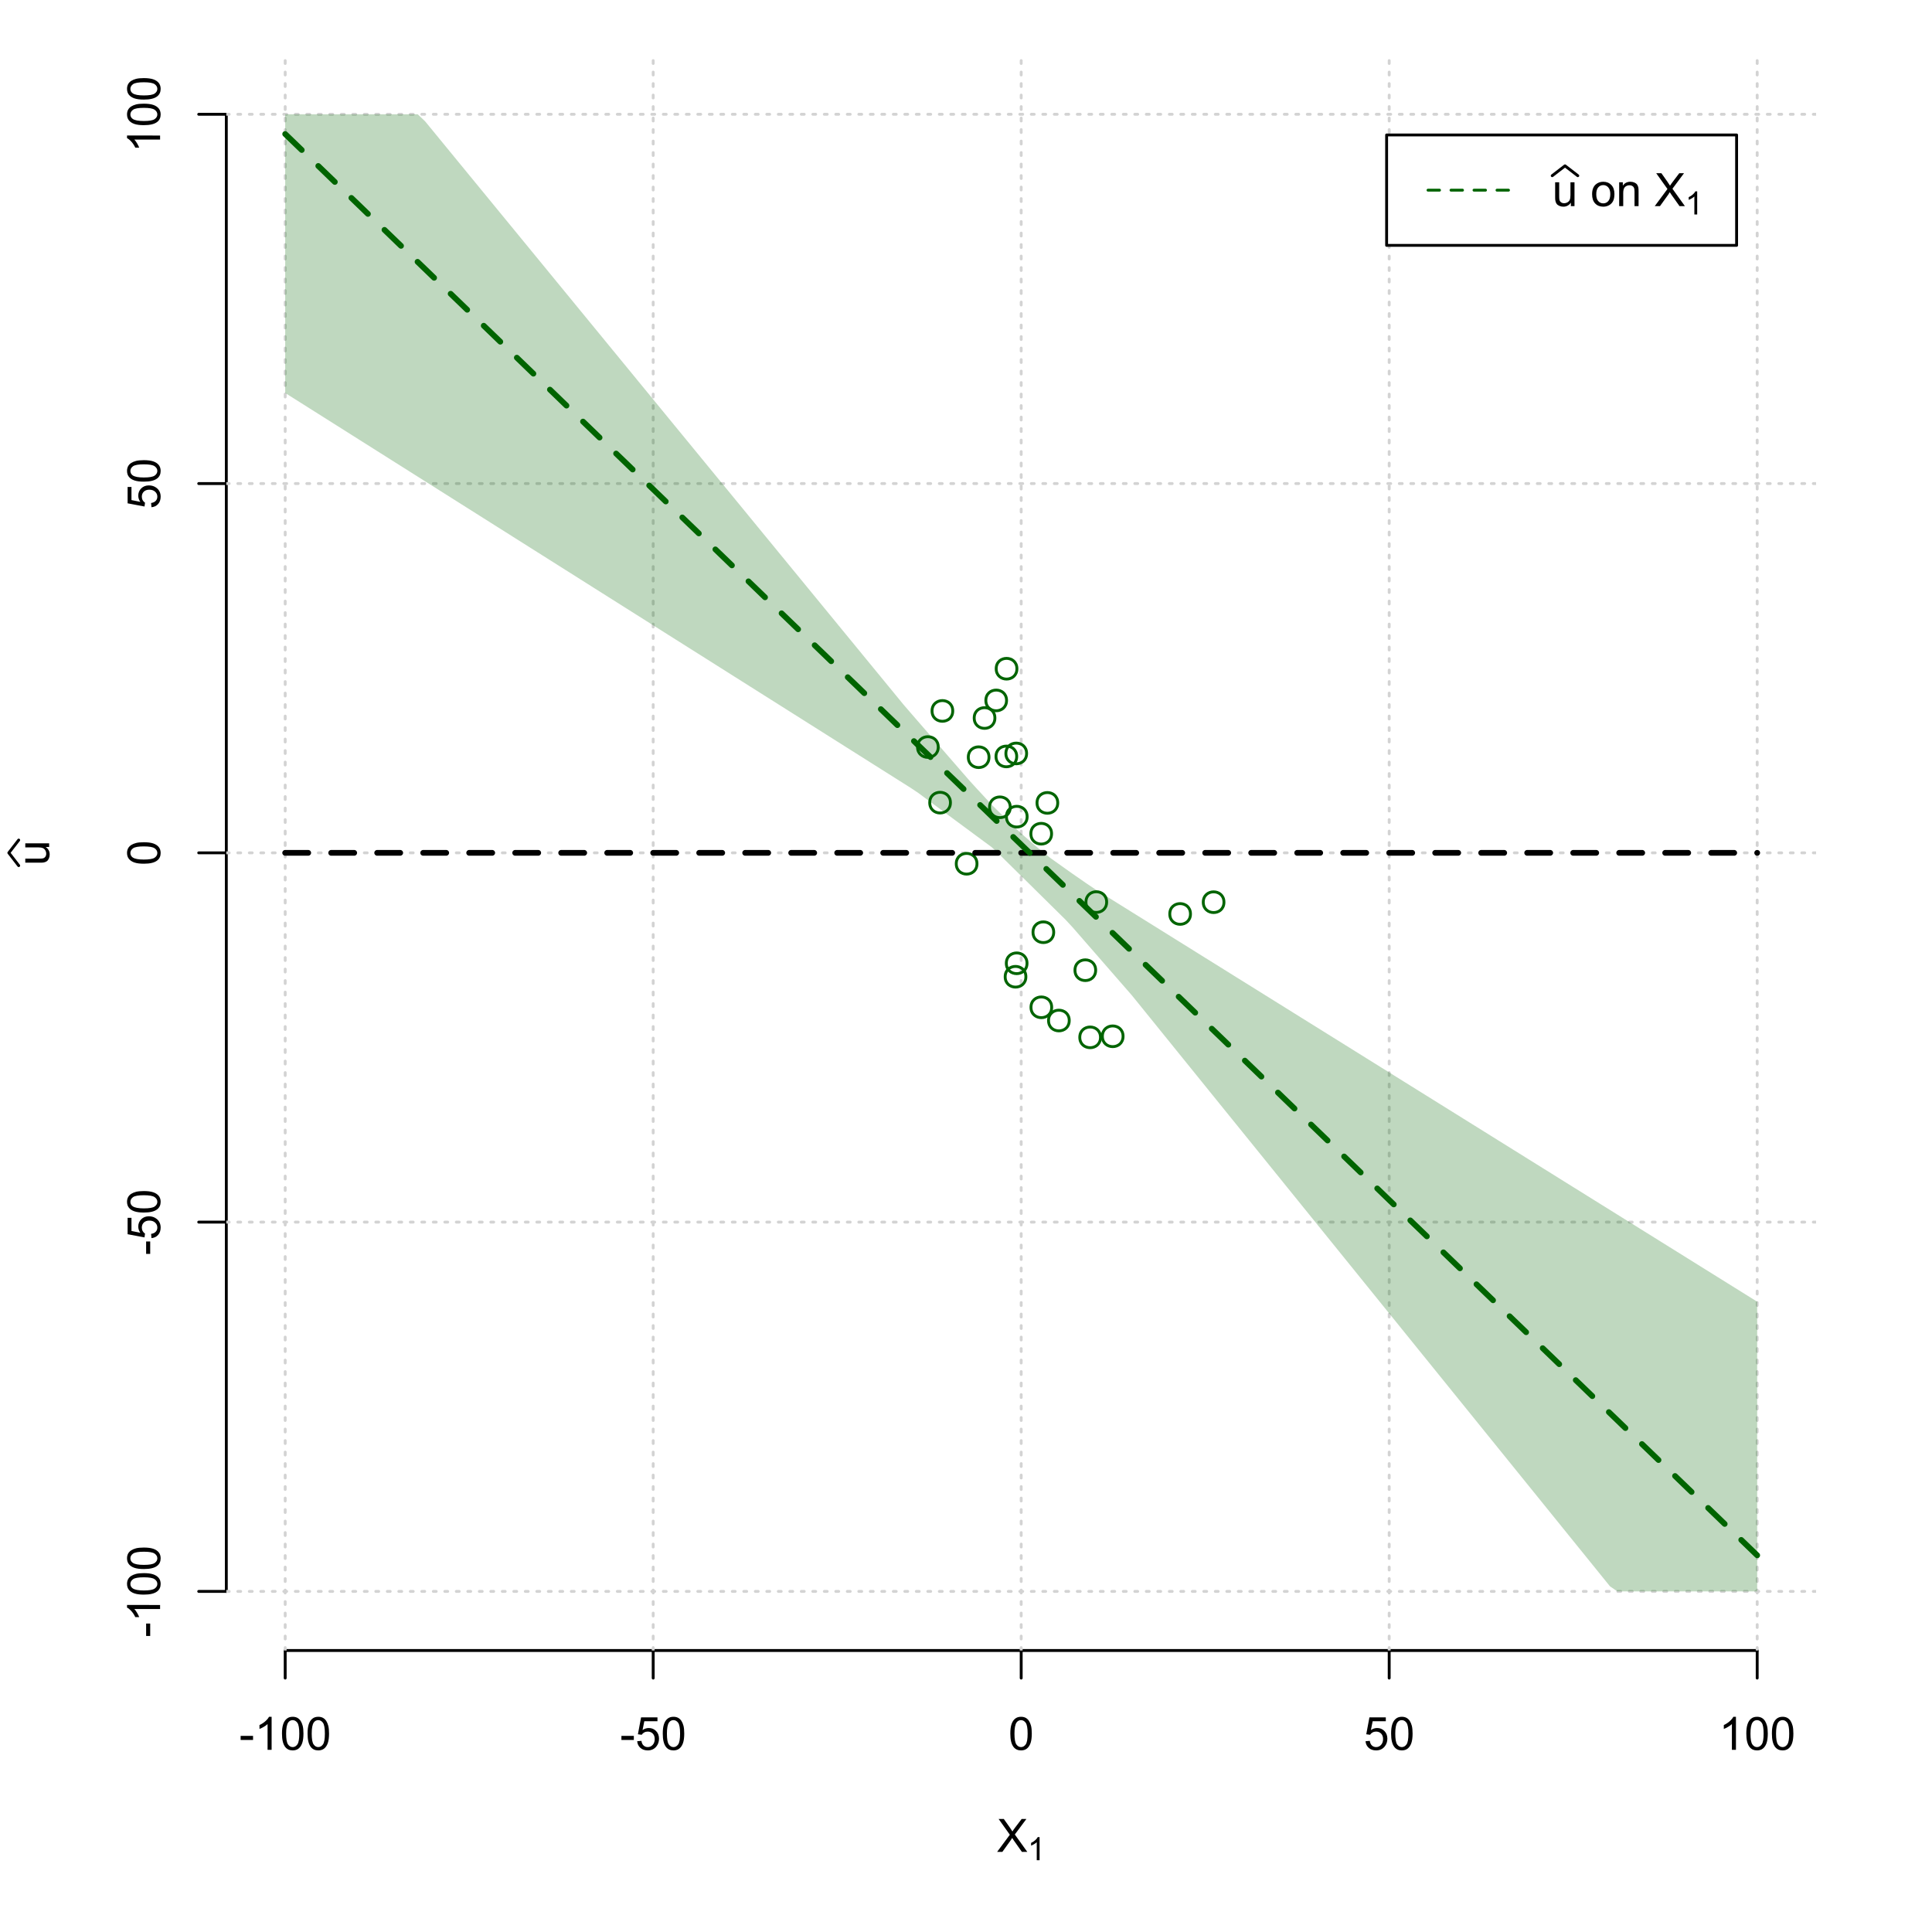 <?xml version="1.0" encoding="UTF-8"?>
<svg xmlns="http://www.w3.org/2000/svg" xmlns:xlink="http://www.w3.org/1999/xlink" width="504pt" height="504pt" viewBox="0 0 504 504" version="1.1">
<defs>
<g>
<symbol overflow="visible" id="glyph0-0">
<path style="stroke:none;" d="M 1.5 0 L 1.5 -7.5 L 7.5 -7.5 L 7.5 0 Z M 1.688 -0.188 L 7.312 -0.188 L 7.312 -7.312 L 1.688 -7.312 Z M 1.688 -0.188 "/>
</symbol>
<symbol overflow="visible" id="glyph0-1">
<path style="stroke:none;" d="M 0.055 0 L 3.375 -4.477 L 0.445 -8.59 L 1.797 -8.59 L 3.359 -6.387 C 3.68 -5.93 3.91 -5.578 4.047 -5.332 C 4.238 -5.645 4.465 -5.969 4.727 -6.312 L 6.457 -8.59 L 7.695 -8.59 L 4.676 -4.539 L 7.93 0 L 6.523 0 L 4.359 -3.062 C 4.238 -3.238 4.113 -3.43 3.984 -3.641 C 3.789 -3.324 3.652 -3.109 3.574 -2.992 L 1.418 0 Z M 0.055 0 "/>
</symbol>
<symbol overflow="visible" id="glyph0-2">
<path style="stroke:none;" d="M 0.383 -2.578 L 0.383 -3.641 L 3.621 -3.641 L 3.621 -2.578 Z M 0.383 -2.578 "/>
</symbol>
<symbol overflow="visible" id="glyph0-3">
<path style="stroke:none;" d="M 4.469 0 L 3.414 0 L 3.414 -6.719 C 3.16 -6.477 2.828 -6.234 2.414 -5.996 C 2 -5.75 1.629 -5.57 1.305 -5.449 L 1.305 -6.469 C 1.895 -6.742 2.41 -7.078 2.852 -7.477 C 3.293 -7.871 3.605 -8.254 3.789 -8.625 L 4.469 -8.625 Z M 4.469 0 "/>
</symbol>
<symbol overflow="visible" id="glyph0-4">
<path style="stroke:none;" d="M 0.5 -4.234 C 0.496 -5.246 0.602 -6.062 0.812 -6.688 C 1.02 -7.305 1.328 -7.785 1.742 -8.121 C 2.148 -8.457 2.668 -8.625 3.297 -8.625 C 3.758 -8.625 4.164 -8.531 4.512 -8.348 C 4.855 -8.16 5.141 -7.891 5.371 -7.543 C 5.594 -7.191 5.773 -6.766 5.906 -6.266 C 6.035 -5.762 6.098 -5.086 6.102 -4.234 C 6.098 -3.227 5.996 -2.414 5.789 -1.797 C 5.578 -1.176 5.266 -0.695 4.859 -0.359 C 4.445 -0.02 3.926 0.145 3.297 0.148 C 2.465 0.145 1.816 -0.148 1.348 -0.742 C 0.781 -1.457 0.496 -2.621 0.5 -4.234 Z M 1.582 -4.234 C 1.582 -2.824 1.746 -1.887 2.074 -1.418 C 2.402 -0.949 2.809 -0.715 3.297 -0.719 C 3.777 -0.715 4.184 -0.949 4.52 -1.422 C 4.848 -1.887 5.016 -2.824 5.016 -4.234 C 5.016 -5.648 4.848 -6.59 4.52 -7.055 C 4.184 -7.516 3.773 -7.746 3.289 -7.75 C 2.801 -7.746 2.414 -7.543 2.125 -7.137 C 1.762 -6.613 1.582 -5.645 1.582 -4.234 Z M 1.582 -4.234 "/>
</symbol>
<symbol overflow="visible" id="glyph0-5">
<path style="stroke:none;" d="M 0.5 -2.25 L 1.605 -2.344 C 1.684 -1.805 1.871 -1.398 2.176 -1.125 C 2.473 -0.852 2.836 -0.715 3.258 -0.719 C 3.766 -0.715 4.195 -0.906 4.547 -1.293 C 4.898 -1.672 5.074 -2.18 5.074 -2.82 C 5.074 -3.414 4.902 -3.891 4.566 -4.242 C 4.227 -4.59 3.785 -4.762 3.242 -4.766 C 2.898 -4.762 2.594 -4.684 2.32 -4.531 C 2.047 -4.375 1.832 -4.176 1.676 -3.93 L 0.688 -4.062 L 1.516 -8.473 L 5.789 -8.473 L 5.789 -7.465 L 2.359 -7.465 L 1.898 -5.156 C 2.414 -5.516 2.953 -5.695 3.523 -5.695 C 4.27 -5.695 4.902 -5.434 5.422 -4.914 C 5.934 -4.395 6.191 -3.727 6.195 -2.914 C 6.191 -2.133 5.965 -1.461 5.516 -0.898 C 4.961 -0.199 4.211 0.145 3.258 0.148 C 2.477 0.145 1.836 -0.07 1.344 -0.508 C 0.844 -0.941 0.562 -1.523 0.5 -2.25 Z M 0.5 -2.25 "/>
</symbol>
<symbol overflow="visible" id="glyph0-6">
<path style="stroke:none;" d="M 4.867 0 L 4.867 -0.914 C 4.379 -0.211 3.723 0.141 2.895 0.141 C 2.527 0.141 2.184 0.07 1.867 -0.07 C 1.547 -0.211 1.309 -0.387 1.156 -0.602 C 1 -0.812 0.895 -1.074 0.832 -1.383 C 0.785 -1.59 0.762 -1.918 0.766 -2.367 L 0.766 -6.223 L 1.82 -6.223 L 1.82 -2.773 C 1.816 -2.219 1.84 -1.848 1.887 -1.656 C 1.949 -1.379 2.09 -1.16 2.309 -1.004 C 2.523 -0.84 2.789 -0.762 3.105 -0.766 C 3.418 -0.762 3.715 -0.844 3.996 -1.008 C 4.273 -1.172 4.469 -1.391 4.586 -1.672 C 4.699 -1.949 4.758 -2.355 4.758 -2.891 L 4.758 -6.223 L 5.812 -6.223 L 5.812 0 Z M 4.867 0 "/>
</symbol>
<symbol overflow="visible" id="glyph0-7">
<path style="stroke:none;" d=""/>
</symbol>
<symbol overflow="visible" id="glyph0-8">
<path style="stroke:none;" d="M 0.398 -3.109 C 0.398 -4.262 0.719 -5.117 1.359 -5.672 C 1.895 -6.133 2.547 -6.363 3.316 -6.363 C 4.172 -6.363 4.871 -6.082 5.414 -5.52 C 5.953 -4.957 6.223 -4.184 6.227 -3.199 C 6.223 -2.398 6.102 -1.766 5.867 -1.309 C 5.625 -0.848 5.277 -0.492 4.82 -0.238 C 4.359 0.016 3.859 0.141 3.316 0.141 C 2.441 0.141 1.734 -0.137 1.203 -0.695 C 0.664 -1.254 0.398 -2.059 0.398 -3.109 Z M 1.484 -3.109 C 1.48 -2.309 1.656 -1.711 2.004 -1.32 C 2.348 -0.922 2.785 -0.727 3.316 -0.727 C 3.84 -0.727 4.273 -0.926 4.621 -1.324 C 4.969 -1.723 5.145 -2.328 5.145 -3.148 C 5.145 -3.914 4.969 -4.496 4.617 -4.895 C 4.266 -5.289 3.832 -5.488 3.316 -5.492 C 2.785 -5.488 2.348 -5.293 2.004 -4.898 C 1.656 -4.5 1.48 -3.902 1.484 -3.109 Z M 1.484 -3.109 "/>
</symbol>
<symbol overflow="visible" id="glyph0-9">
<path style="stroke:none;" d="M 0.789 0 L 0.789 -6.223 L 1.742 -6.223 L 1.742 -5.336 C 2.195 -6.02 2.855 -6.363 3.719 -6.363 C 4.09 -6.363 4.434 -6.293 4.754 -6.16 C 5.066 -6.023 5.305 -5.848 5.461 -5.633 C 5.617 -5.41 5.727 -5.152 5.789 -4.852 C 5.828 -4.656 5.848 -4.312 5.848 -3.828 L 5.848 0 L 4.793 0 L 4.793 -3.785 C 4.793 -4.215 4.75 -4.535 4.668 -4.75 C 4.586 -4.961 4.441 -5.129 4.234 -5.258 C 4.023 -5.383 3.777 -5.449 3.5 -5.449 C 3.047 -5.449 2.66 -5.305 2.332 -5.02 C 2.004 -4.734 1.84 -4.195 1.844 -3.398 L 1.844 0 Z M 0.789 0 "/>
</symbol>
<symbol overflow="visible" id="glyph1-0">
<path style="stroke:none;" d="M 1.051 0 L 1.051 -5.25 L 5.25 -5.25 L 5.25 0 Z M 1.18 -0.133 L 5.117 -0.133 L 5.117 -5.117 L 1.18 -5.117 Z M 1.18 -0.133 "/>
</symbol>
<symbol overflow="visible" id="glyph1-1">
<path style="stroke:none;" d="M 3.129 0 L 2.391 0 L 2.391 -4.703 C 2.211 -4.531 1.977 -4.363 1.691 -4.195 C 1.398 -4.023 1.141 -3.895 0.914 -3.812 L 0.914 -4.527 C 1.328 -4.719 1.688 -4.953 1.996 -5.234 C 2.305 -5.508 2.523 -5.777 2.652 -6.039 L 3.129 -6.039 Z M 3.129 0 "/>
</symbol>
<symbol overflow="visible" id="glyph2-0">
<path style="stroke:none;" d="M 0 -1.5 L -7.5 -1.5 L -7.5 -7.5 L 0 -7.5 Z M -0.188 -1.688 L -0.188 -7.312 L -7.312 -7.312 L -7.312 -1.688 Z M -0.188 -1.688 "/>
</symbol>
<symbol overflow="visible" id="glyph2-1">
<path style="stroke:none;" d="M 0 -4.867 L -0.914 -4.867 C -0.211 -4.379 0.141 -3.723 0.141 -2.895 C 0.141 -2.527 0.07 -2.184 -0.07 -1.867 C -0.211 -1.547 -0.387 -1.309 -0.598 -1.156 C -0.809 -1 -1.07 -0.895 -1.383 -0.832 C -1.59 -0.789 -1.918 -0.766 -2.367 -0.77 L -6.223 -0.77 L -6.223 -1.824 L -2.773 -1.824 C -2.219 -1.82 -1.848 -1.844 -1.656 -1.887 C -1.379 -1.949 -1.16 -2.09 -1.004 -2.309 C -0.84 -2.523 -0.762 -2.789 -0.766 -3.105 C -0.762 -3.418 -0.844 -3.715 -1.008 -3.996 C -1.172 -4.273 -1.391 -4.469 -1.672 -4.586 C -1.945 -4.699 -2.352 -4.758 -2.887 -4.758 L -6.223 -4.758 L -6.223 -5.812 L 0 -5.812 Z M 0 -4.867 "/>
</symbol>
<symbol overflow="visible" id="glyph2-2">
<path style="stroke:none;" d="M -2.578 -0.383 L -3.641 -0.383 L -3.641 -3.621 L -2.578 -3.621 Z M -2.578 -0.383 "/>
</symbol>
<symbol overflow="visible" id="glyph2-3">
<path style="stroke:none;" d="M 0 -4.469 L 0 -3.414 L -6.719 -3.418 C -6.477 -3.16 -6.234 -2.828 -5.996 -2.418 C -5.75 -2.004 -5.57 -1.633 -5.449 -1.309 L -6.469 -1.309 C -6.742 -1.895 -7.078 -2.41 -7.477 -2.852 C -7.871 -3.293 -8.254 -3.605 -8.625 -3.793 L -8.625 -4.473 Z M 0 -4.469 "/>
</symbol>
<symbol overflow="visible" id="glyph2-4">
<path style="stroke:none;" d="M -4.234 -0.5 C -5.246 -0.496 -6.062 -0.602 -6.688 -0.812 C -7.305 -1.02 -7.785 -1.328 -8.121 -1.742 C -8.457 -2.152 -8.625 -2.672 -8.625 -3.301 C -8.625 -3.758 -8.531 -4.164 -8.348 -4.512 C -8.16 -4.859 -7.891 -5.145 -7.543 -5.371 C -7.191 -5.594 -6.766 -5.773 -6.266 -5.906 C -5.762 -6.035 -5.086 -6.098 -4.234 -6.102 C -3.223 -6.098 -2.41 -5.996 -1.793 -5.789 C -1.176 -5.578 -0.695 -5.266 -0.359 -4.859 C -0.02 -4.445 0.145 -3.926 0.148 -3.297 C 0.145 -2.465 -0.148 -1.816 -0.742 -1.348 C -1.457 -0.781 -2.621 -0.496 -4.234 -0.5 Z M -4.234 -1.582 C -2.824 -1.582 -1.887 -1.746 -1.418 -2.074 C -0.949 -2.402 -0.715 -2.809 -0.719 -3.297 C -0.715 -3.777 -0.949 -4.184 -1.422 -4.52 C -1.887 -4.848 -2.824 -5.016 -4.234 -5.016 C -5.648 -5.016 -6.59 -4.848 -7.055 -4.52 C -7.516 -4.188 -7.746 -3.777 -7.75 -3.289 C -7.746 -2.801 -7.543 -2.414 -7.137 -2.129 C -6.613 -1.762 -5.645 -1.582 -4.234 -1.582 Z M -4.234 -1.582 "/>
</symbol>
<symbol overflow="visible" id="glyph2-5">
<path style="stroke:none;" d="M -2.25 -0.5 L -2.344 -1.605 C -1.805 -1.684 -1.398 -1.871 -1.125 -2.176 C -0.852 -2.473 -0.715 -2.836 -0.719 -3.258 C -0.715 -3.766 -0.906 -4.195 -1.293 -4.547 C -1.672 -4.898 -2.18 -5.074 -2.816 -5.074 C -3.414 -5.074 -3.891 -4.902 -4.242 -4.566 C -4.59 -4.227 -4.762 -3.785 -4.766 -3.242 C -4.762 -2.898 -4.684 -2.594 -4.531 -2.32 C -4.375 -2.047 -4.176 -1.832 -3.93 -1.676 L -4.062 -0.688 L -8.473 -1.52 L -8.473 -5.789 L -7.465 -5.789 L -7.465 -2.363 L -5.156 -1.898 C -5.516 -2.414 -5.695 -2.953 -5.695 -3.523 C -5.695 -4.27 -5.434 -4.902 -4.914 -5.422 C -4.395 -5.934 -3.727 -6.191 -2.91 -6.195 C -2.133 -6.191 -1.461 -5.965 -0.895 -5.516 C -0.199 -4.961 0.145 -4.211 0.148 -3.258 C 0.145 -2.477 -0.07 -1.836 -0.508 -1.344 C -0.941 -0.848 -1.523 -0.566 -2.25 -0.5 Z M -2.25 -0.5 "/>
</symbol>
</g>
<clipPath id="clip1">
  <path d="M 74 14.398 L 75 14.398 L 75 430.559 L 74 430.559 Z M 74 14.398 "/>
</clipPath>
<clipPath id="clip2">
  <path d="M 170 14.398 L 171 14.398 L 171 430.559 L 170 430.559 Z M 170 14.398 "/>
</clipPath>
<clipPath id="clip3">
  <path d="M 266 14.398 L 267 14.398 L 267 430.559 L 266 430.559 Z M 266 14.398 "/>
</clipPath>
<clipPath id="clip4">
  <path d="M 362 14.398 L 363 14.398 L 363 430.559 L 362 430.559 Z M 362 14.398 "/>
</clipPath>
<clipPath id="clip5">
  <path d="M 458 14.398 L 459 14.398 L 459 430.559 L 458 430.559 Z M 458 14.398 "/>
</clipPath>
<clipPath id="clip6">
  <path d="M 59.039 414 L 473.758 414 L 473.758 416 L 59.039 416 Z M 59.039 414 "/>
</clipPath>
<clipPath id="clip7">
  <path d="M 59.039 318 L 473.758 318 L 473.758 320 L 59.039 320 Z M 59.039 318 "/>
</clipPath>
<clipPath id="clip8">
  <path d="M 59.039 222 L 473.758 222 L 473.758 223 L 59.039 223 Z M 59.039 222 "/>
</clipPath>
<clipPath id="clip9">
  <path d="M 59.039 125 L 473.758 125 L 473.758 127 L 59.039 127 Z M 59.039 125 "/>
</clipPath>
<clipPath id="clip10">
  <path d="M 59.039 29 L 473.758 29 L 473.758 31 L 59.039 31 Z M 59.039 29 "/>
</clipPath>
</defs>
<g id="surface5286">
<rect x="0" y="0" width="504" height="504" style="fill:rgb(100%,100%,100%);fill-opacity:1;stroke:none;"/>
<g style="fill:rgb(0%,0%,0%);fill-opacity:1;">
  <use xlink:href="#glyph0-1" x="260.062" y="483.102"/>
</g>
<g style="fill:rgb(0%,0%,0%);fill-opacity:1;">
  <use xlink:href="#glyph1-1" x="268.066" y="485.281"/>
</g>
<g style="fill:rgb(0%,0%,0%);fill-opacity:1;">
  <use xlink:href="#glyph2-1" x="12.82" y="225.816"/>
</g>
<path style="fill:none;stroke-width:0.75;stroke-linecap:round;stroke-linejoin:round;stroke:rgb(0%,0%,0%);stroke-opacity:1;stroke-miterlimit:10;" d="M 4.879 225.816 L 2.301 222.48 L 4.879 219.145 "/>
<path style="fill:none;stroke-width:0.75;stroke-linecap:round;stroke-linejoin:round;stroke:rgb(0%,0%,0%);stroke-opacity:1;stroke-miterlimit:10;" d="M 74.398 430.559 L 458.398 430.559 "/>
<path style="fill:none;stroke-width:0.75;stroke-linecap:round;stroke-linejoin:round;stroke:rgb(0%,0%,0%);stroke-opacity:1;stroke-miterlimit:10;" d="M 74.398 430.559 L 74.398 437.762 "/>
<path style="fill:none;stroke-width:0.75;stroke-linecap:round;stroke-linejoin:round;stroke:rgb(0%,0%,0%);stroke-opacity:1;stroke-miterlimit:10;" d="M 170.398 430.559 L 170.398 437.762 "/>
<path style="fill:none;stroke-width:0.75;stroke-linecap:round;stroke-linejoin:round;stroke:rgb(0%,0%,0%);stroke-opacity:1;stroke-miterlimit:10;" d="M 266.398 430.559 L 266.398 437.762 "/>
<path style="fill:none;stroke-width:0.75;stroke-linecap:round;stroke-linejoin:round;stroke:rgb(0%,0%,0%);stroke-opacity:1;stroke-miterlimit:10;" d="M 362.398 430.559 L 362.398 437.762 "/>
<path style="fill:none;stroke-width:0.75;stroke-linecap:round;stroke-linejoin:round;stroke:rgb(0%,0%,0%);stroke-opacity:1;stroke-miterlimit:10;" d="M 458.398 430.559 L 458.398 437.762 "/>
<g style="fill:rgb(0%,0%,0%);fill-opacity:1;">
  <use xlink:href="#glyph0-2" x="62.391" y="456.48"/>
  <use xlink:href="#glyph0-3" x="66.387" y="456.48"/>
  <use xlink:href="#glyph0-4" x="73.061" y="456.48"/>
  <use xlink:href="#glyph0-4" x="79.734" y="456.48"/>
</g>
<g style="fill:rgb(0%,0%,0%);fill-opacity:1;">
  <use xlink:href="#glyph0-2" x="161.727" y="456.48"/>
  <use xlink:href="#glyph0-5" x="165.723" y="456.48"/>
  <use xlink:href="#glyph0-4" x="172.396" y="456.48"/>
</g>
<g style="fill:rgb(0%,0%,0%);fill-opacity:1;">
  <use xlink:href="#glyph0-4" x="263.062" y="456.48"/>
</g>
<g style="fill:rgb(0%,0%,0%);fill-opacity:1;">
  <use xlink:href="#glyph0-5" x="355.727" y="456.48"/>
  <use xlink:href="#glyph0-4" x="362.4" y="456.48"/>
</g>
<g style="fill:rgb(0%,0%,0%);fill-opacity:1;">
  <use xlink:href="#glyph0-3" x="448.387" y="456.48"/>
  <use xlink:href="#glyph0-4" x="455.061" y="456.48"/>
  <use xlink:href="#glyph0-4" x="461.734" y="456.48"/>
</g>
<path style="fill:none;stroke-width:0.75;stroke-linecap:round;stroke-linejoin:round;stroke:rgb(0%,0%,0%);stroke-opacity:1;stroke-miterlimit:10;" d="M 59.039 415.148 L 59.039 29.812 "/>
<path style="fill:none;stroke-width:0.75;stroke-linecap:round;stroke-linejoin:round;stroke:rgb(0%,0%,0%);stroke-opacity:1;stroke-miterlimit:10;" d="M 59.039 415.148 L 51.84 415.148 "/>
<path style="fill:none;stroke-width:0.75;stroke-linecap:round;stroke-linejoin:round;stroke:rgb(0%,0%,0%);stroke-opacity:1;stroke-miterlimit:10;" d="M 59.039 318.812 L 51.84 318.812 "/>
<path style="fill:none;stroke-width:0.75;stroke-linecap:round;stroke-linejoin:round;stroke:rgb(0%,0%,0%);stroke-opacity:1;stroke-miterlimit:10;" d="M 59.039 222.48 L 51.84 222.48 "/>
<path style="fill:none;stroke-width:0.75;stroke-linecap:round;stroke-linejoin:round;stroke:rgb(0%,0%,0%);stroke-opacity:1;stroke-miterlimit:10;" d="M 59.039 126.148 L 51.84 126.148 "/>
<path style="fill:none;stroke-width:0.75;stroke-linecap:round;stroke-linejoin:round;stroke:rgb(0%,0%,0%);stroke-opacity:1;stroke-miterlimit:10;" d="M 59.039 29.812 L 51.84 29.812 "/>
<g style="fill:rgb(0%,0%,0%);fill-opacity:1;">
  <use xlink:href="#glyph2-2" x="41.762" y="427.156"/>
  <use xlink:href="#glyph2-3" x="41.762" y="423.16"/>
  <use xlink:href="#glyph2-4" x="41.762" y="416.486"/>
  <use xlink:href="#glyph2-4" x="41.762" y="409.812"/>
</g>
<g style="fill:rgb(0%,0%,0%);fill-opacity:1;">
  <use xlink:href="#glyph2-2" x="41.762" y="327.484"/>
  <use xlink:href="#glyph2-5" x="41.762" y="323.488"/>
  <use xlink:href="#glyph2-4" x="41.762" y="316.814"/>
</g>
<g style="fill:rgb(0%,0%,0%);fill-opacity:1;">
  <use xlink:href="#glyph2-4" x="41.762" y="225.816"/>
</g>
<g style="fill:rgb(0%,0%,0%);fill-opacity:1;">
  <use xlink:href="#glyph2-5" x="41.762" y="132.82"/>
  <use xlink:href="#glyph2-4" x="41.762" y="126.146"/>
</g>
<g style="fill:rgb(0%,0%,0%);fill-opacity:1;">
  <use xlink:href="#glyph2-3" x="41.762" y="39.824"/>
  <use xlink:href="#glyph2-4" x="41.762" y="33.15"/>
  <use xlink:href="#glyph2-4" x="41.762" y="26.477"/>
</g>
<g clip-path="url(#clip1)" clip-rule="nonzero">
<path style="fill:none;stroke-width:0.75;stroke-linecap:round;stroke-linejoin:round;stroke:rgb(82.745%,82.745%,82.745%);stroke-opacity:1;stroke-dasharray:0.75,2.25;stroke-miterlimit:10;" d="M 74.398 430.559 L 74.398 14.398 "/>
</g>
<g clip-path="url(#clip2)" clip-rule="nonzero">
<path style="fill:none;stroke-width:0.75;stroke-linecap:round;stroke-linejoin:round;stroke:rgb(82.745%,82.745%,82.745%);stroke-opacity:1;stroke-dasharray:0.75,2.25;stroke-miterlimit:10;" d="M 170.398 430.559 L 170.398 14.398 "/>
</g>
<g clip-path="url(#clip3)" clip-rule="nonzero">
<path style="fill:none;stroke-width:0.75;stroke-linecap:round;stroke-linejoin:round;stroke:rgb(82.745%,82.745%,82.745%);stroke-opacity:1;stroke-dasharray:0.75,2.25;stroke-miterlimit:10;" d="M 266.398 430.559 L 266.398 14.398 "/>
</g>
<g clip-path="url(#clip4)" clip-rule="nonzero">
<path style="fill:none;stroke-width:0.75;stroke-linecap:round;stroke-linejoin:round;stroke:rgb(82.745%,82.745%,82.745%);stroke-opacity:1;stroke-dasharray:0.75,2.25;stroke-miterlimit:10;" d="M 362.398 430.559 L 362.398 14.398 "/>
</g>
<g clip-path="url(#clip5)" clip-rule="nonzero">
<path style="fill:none;stroke-width:0.75;stroke-linecap:round;stroke-linejoin:round;stroke:rgb(82.745%,82.745%,82.745%);stroke-opacity:1;stroke-dasharray:0.75,2.25;stroke-miterlimit:10;" d="M 458.398 430.559 L 458.398 14.398 "/>
</g>
<g clip-path="url(#clip6)" clip-rule="nonzero">
<path style="fill:none;stroke-width:0.75;stroke-linecap:round;stroke-linejoin:round;stroke:rgb(82.745%,82.745%,82.745%);stroke-opacity:1;stroke-dasharray:0.75,2.25;stroke-miterlimit:10;" d="M 59.039 415.148 L 473.762 415.148 "/>
</g>
<g clip-path="url(#clip7)" clip-rule="nonzero">
<path style="fill:none;stroke-width:0.75;stroke-linecap:round;stroke-linejoin:round;stroke:rgb(82.745%,82.745%,82.745%);stroke-opacity:1;stroke-dasharray:0.75,2.25;stroke-miterlimit:10;" d="M 59.039 318.812 L 473.762 318.812 "/>
</g>
<g clip-path="url(#clip8)" clip-rule="nonzero">
<path style="fill:none;stroke-width:0.75;stroke-linecap:round;stroke-linejoin:round;stroke:rgb(82.745%,82.745%,82.745%);stroke-opacity:1;stroke-dasharray:0.75,2.25;stroke-miterlimit:10;" d="M 59.039 222.48 L 473.762 222.48 "/>
</g>
<g clip-path="url(#clip9)" clip-rule="nonzero">
<path style="fill:none;stroke-width:0.75;stroke-linecap:round;stroke-linejoin:round;stroke:rgb(82.745%,82.745%,82.745%);stroke-opacity:1;stroke-dasharray:0.75,2.25;stroke-miterlimit:10;" d="M 59.039 126.148 L 473.762 126.148 "/>
</g>
<g clip-path="url(#clip10)" clip-rule="nonzero">
<path style="fill:none;stroke-width:0.75;stroke-linecap:round;stroke-linejoin:round;stroke:rgb(82.745%,82.745%,82.745%);stroke-opacity:1;stroke-dasharray:0.75,2.25;stroke-miterlimit:10;" d="M 59.039 29.812 L 473.762 29.812 "/>
</g>
<path style=" stroke:none;fill-rule:nonzero;fill:rgb(0%,39.216%,0%);fill-opacity:0.251;" d="M 74.398 29.812 L 108.961 29.812 L 110.879 31.629 L 112.801 33.969 L 114.719 36.312 L 116.641 38.652 L 118.559 40.992 L 120.48 43.332 L 122.398 45.676 L 124.32 48.016 L 126.238 50.355 L 128.16 52.699 L 130.078 55.039 L 133.922 59.719 L 135.84 62.062 L 137.762 64.402 L 139.68 66.742 L 141.602 69.082 L 143.52 71.426 L 145.441 73.766 L 147.359 76.105 L 149.281 78.445 L 151.199 80.789 L 153.121 83.129 L 155.039 85.469 L 156.961 87.809 L 158.879 90.152 L 160.801 92.492 L 162.719 94.832 L 164.641 97.172 L 166.559 99.516 L 168.48 101.855 L 170.398 104.195 L 172.32 106.535 L 174.238 108.879 L 176.16 111.219 L 178.078 113.559 L 180 115.898 L 181.922 118.242 L 183.84 120.582 L 185.762 122.922 L 187.68 125.262 L 189.602 127.605 L 191.52 129.945 L 193.441 132.285 L 195.359 134.625 L 197.281 136.969 L 199.199 139.309 L 201.121 141.648 L 203.039 143.988 L 204.961 146.332 L 206.879 148.672 L 208.801 151.012 L 210.719 153.352 L 212.641 155.695 L 214.559 158.035 L 216.48 160.375 L 218.398 162.715 L 220.32 165.059 L 222.238 167.398 L 224.16 169.738 L 226.078 172.082 L 229.922 176.762 L 231.84 179.102 L 233.762 181.445 L 235.68 183.785 L 237.602 186.016 L 239.52 188.227 L 241.441 190.438 L 243.359 192.648 L 245.281 194.859 L 247.199 197.07 L 249.121 199.281 L 251.039 201.492 L 252.961 203.699 L 254.879 205.801 L 256.801 207.875 L 258.719 209.953 L 260.641 211.848 L 262.559 213.727 L 264.48 215.605 L 266.398 217.422 L 268.32 219.09 L 270.238 220.758 L 272.16 222.367 L 274.078 223.875 L 276 225.242 L 277.922 226.613 L 279.84 227.969 L 281.762 229.297 L 283.68 230.629 L 285.602 231.914 L 287.52 233.113 L 289.441 234.309 L 291.359 235.504 L 293.281 236.699 L 295.199 237.898 L 297.121 239.094 L 299.039 240.289 L 300.961 241.484 L 302.879 242.68 L 304.801 243.879 L 306.719 245.074 L 308.641 246.27 L 310.559 247.465 L 312.48 248.664 L 314.398 249.859 L 316.32 251.055 L 318.238 252.25 L 320.16 253.445 L 322.078 254.645 L 325.922 257.035 L 327.84 258.23 L 329.762 259.43 L 331.68 260.625 L 333.602 261.82 L 335.52 263.016 L 337.441 264.211 L 339.359 265.41 L 341.281 266.605 L 343.199 267.801 L 345.121 268.996 L 347.039 270.195 L 348.961 271.391 L 350.879 272.586 L 352.801 273.781 L 354.719 274.98 L 356.641 276.176 L 358.559 277.371 L 360.48 278.566 L 362.398 279.762 L 364.32 280.961 L 366.238 282.156 L 368.16 283.352 L 370.078 284.547 L 372 285.746 L 373.922 286.941 L 375.84 288.137 L 377.762 289.332 L 379.68 290.527 L 381.602 291.727 L 383.52 292.922 L 385.441 294.117 L 387.359 295.312 L 389.281 296.512 L 391.199 297.707 L 393.121 298.902 L 395.039 300.098 L 396.961 301.293 L 398.879 302.492 L 400.801 303.688 L 402.719 304.883 L 404.641 306.078 L 406.559 307.277 L 408.48 308.473 L 410.398 309.668 L 412.32 310.863 L 414.238 312.059 L 416.16 313.258 L 418.078 314.453 L 421.922 316.844 L 423.84 318.043 L 425.762 319.238 L 427.68 320.434 L 429.602 321.629 L 431.52 322.824 L 433.441 324.023 L 435.359 325.219 L 437.281 326.414 L 439.199 327.609 L 441.121 328.809 L 443.039 330.004 L 444.961 331.199 L 446.879 332.395 L 448.801 333.59 L 450.719 334.789 L 452.641 335.984 L 454.559 337.18 L 456.48 338.375 L 458.398 339.574 L 458.398 415.148 L 421.922 415.148 L 420 413.828 L 418.078 411.457 L 416.16 409.082 L 414.238 406.707 L 412.32 404.336 L 410.398 401.961 L 408.48 399.59 L 406.559 397.215 L 404.641 394.844 L 402.719 392.469 L 400.801 390.094 L 398.879 387.723 L 396.961 385.348 L 395.039 382.977 L 393.121 380.602 L 391.199 378.23 L 389.281 375.855 L 387.359 373.484 L 385.441 371.109 L 383.52 368.734 L 381.602 366.363 L 379.68 363.988 L 377.762 361.617 L 375.84 359.242 L 373.922 356.871 L 372 354.496 L 370.078 352.125 L 368.16 349.75 L 366.238 347.375 L 364.32 345.004 L 362.398 342.629 L 360.48 340.258 L 358.559 337.883 L 356.641 335.512 L 354.719 333.137 L 352.801 330.762 L 350.879 328.391 L 348.961 326.016 L 347.039 323.645 L 345.121 321.27 L 343.199 318.898 L 341.281 316.523 L 339.359 314.152 L 337.441 311.777 L 335.52 309.402 L 333.602 307.031 L 331.68 304.656 L 329.762 302.285 L 327.84 299.91 L 325.922 297.539 L 322.078 292.789 L 320.16 290.418 L 318.238 288.043 L 316.32 285.672 L 314.398 283.297 L 312.48 280.926 L 310.559 278.551 L 308.641 276.18 L 306.719 273.805 L 304.801 271.43 L 302.879 269.059 L 300.961 266.684 L 299.039 264.312 L 297.121 261.938 L 295.199 259.574 L 293.281 257.371 L 291.359 255.168 L 289.441 252.965 L 287.52 250.758 L 285.602 248.555 L 283.68 246.352 L 281.762 244.148 L 279.84 241.941 L 277.922 239.875 L 274.078 236.086 L 272.16 234.191 L 270.238 232.297 L 268.32 230.402 L 266.398 228.512 L 264.48 226.617 L 262.559 224.723 L 260.641 222.828 L 258.719 221.016 L 256.801 219.598 L 254.879 218.18 L 252.961 216.762 L 251.039 215.344 L 249.121 213.926 L 247.199 212.508 L 245.281 211.09 L 243.359 209.672 L 241.441 208.254 L 239.52 206.836 L 237.602 205.551 L 235.68 204.34 L 233.762 203.129 L 231.84 201.914 L 229.922 200.703 L 228 199.492 L 226.078 198.277 L 224.16 197.066 L 222.238 195.855 L 220.32 194.641 L 218.398 193.43 L 216.48 192.219 L 214.559 191.004 L 212.641 189.793 L 210.719 188.582 L 208.801 187.367 L 206.879 186.156 L 204.961 184.945 L 203.039 183.73 L 201.121 182.52 L 199.199 181.309 L 197.281 180.098 L 195.359 178.883 L 193.441 177.672 L 191.52 176.461 L 189.602 175.246 L 187.68 174.035 L 185.762 172.824 L 183.84 171.609 L 181.922 170.398 L 180 169.188 L 178.078 167.973 L 176.16 166.762 L 174.238 165.551 L 172.32 164.336 L 170.398 163.125 L 168.48 161.914 L 166.559 160.699 L 164.641 159.488 L 162.719 158.277 L 160.801 157.062 L 158.879 155.852 L 156.961 154.641 L 155.039 153.426 L 153.121 152.215 L 151.199 151.004 L 149.281 149.789 L 147.359 148.578 L 145.441 147.367 L 143.52 146.152 L 141.602 144.941 L 139.68 143.73 L 137.762 142.516 L 135.84 141.305 L 133.922 140.094 L 132 138.879 L 130.078 137.668 L 128.16 136.457 L 126.238 135.242 L 124.32 134.031 L 122.398 132.82 L 120.48 131.609 L 118.559 130.395 L 116.641 129.184 L 114.719 127.973 L 112.801 126.758 L 110.879 125.547 L 108.961 124.336 L 107.039 123.121 L 105.121 121.91 L 103.199 120.699 L 101.281 119.484 L 99.359 118.273 L 97.441 117.062 L 95.52 115.848 L 93.602 114.637 L 91.68 113.426 L 89.762 112.211 L 87.84 111 L 85.922 109.789 L 84 108.574 L 82.078 107.363 L 80.16 106.152 L 78.238 104.938 L 76.32 103.727 L 74.398 102.516 Z M 74.398 29.812 "/>
<path style="fill:none;stroke-width:0.75;stroke-linecap:round;stroke-linejoin:round;stroke:rgb(0%,39.216%,0%);stroke-opacity:1;stroke-miterlimit:10;" d="M 263.543 210.598 C 263.543 214.199 258.141 214.199 258.141 210.598 C 258.141 207 263.543 207 263.543 210.598 "/>
<path style="fill:none;stroke-width:0.75;stroke-linecap:round;stroke-linejoin:round;stroke:rgb(0%,39.216%,0%);stroke-opacity:1;stroke-miterlimit:10;" d="M 265.281 174.449 C 265.281 178.051 259.879 178.051 259.879 174.449 C 259.879 170.848 265.281 170.848 265.281 174.449 "/>
<path style="fill:none;stroke-width:0.75;stroke-linecap:round;stroke-linejoin:round;stroke:rgb(0%,39.216%,0%);stroke-opacity:1;stroke-miterlimit:10;" d="M 319.293 235.355 C 319.293 238.957 313.895 238.957 313.895 235.355 C 313.895 231.754 319.293 231.754 319.293 235.355 "/>
<path style="fill:none;stroke-width:0.75;stroke-linecap:round;stroke-linejoin:round;stroke:rgb(0%,39.216%,0%);stroke-opacity:1;stroke-miterlimit:10;" d="M 285.824 253.098 C 285.824 256.695 280.426 256.695 280.426 253.098 C 280.426 249.496 285.824 249.496 285.824 253.098 "/>
<path style="fill:none;stroke-width:0.75;stroke-linecap:round;stroke-linejoin:round;stroke:rgb(0%,39.216%,0%);stroke-opacity:1;stroke-miterlimit:10;" d="M 310.559 238.426 C 310.559 242.023 305.16 242.023 305.16 238.426 C 305.16 234.824 310.559 234.824 310.559 238.426 "/>
<path style="fill:none;stroke-width:0.75;stroke-linecap:round;stroke-linejoin:round;stroke:rgb(0%,39.216%,0%);stroke-opacity:1;stroke-miterlimit:10;" d="M 275.93 209.453 C 275.93 213.051 270.527 213.051 270.527 209.453 C 270.527 205.852 275.93 205.852 275.93 209.453 "/>
<path style="fill:none;stroke-width:0.75;stroke-linecap:round;stroke-linejoin:round;stroke:rgb(0%,39.216%,0%);stroke-opacity:1;stroke-miterlimit:10;" d="M 244.758 194.879 C 244.758 198.48 239.355 198.48 239.355 194.879 C 239.355 191.281 244.758 191.281 244.758 194.879 "/>
<path style="fill:none;stroke-width:0.75;stroke-linecap:round;stroke-linejoin:round;stroke:rgb(0%,39.216%,0%);stroke-opacity:1;stroke-miterlimit:10;" d="M 292.973 270.336 C 292.973 273.938 287.574 273.938 287.574 270.336 C 287.574 266.738 292.973 266.738 292.973 270.336 "/>
<path style="fill:none;stroke-width:0.75;stroke-linecap:round;stroke-linejoin:round;stroke:rgb(0%,39.216%,0%);stroke-opacity:1;stroke-miterlimit:10;" d="M 274.352 262.777 C 274.352 266.375 268.953 266.375 268.953 262.777 C 268.953 259.176 274.352 259.176 274.352 262.777 "/>
<path style="fill:none;stroke-width:0.75;stroke-linecap:round;stroke-linejoin:round;stroke:rgb(0%,39.216%,0%);stroke-opacity:1;stroke-miterlimit:10;" d="M 265.227 197.332 C 265.227 200.934 259.828 200.934 259.828 197.332 C 259.828 193.734 265.227 193.734 265.227 197.332 "/>
<path style="fill:none;stroke-width:0.75;stroke-linecap:round;stroke-linejoin:round;stroke:rgb(0%,39.216%,0%);stroke-opacity:1;stroke-miterlimit:10;" d="M 267.918 251.293 C 267.918 254.895 262.52 254.895 262.52 251.293 C 262.52 247.691 267.918 247.691 267.918 251.293 "/>
<path style="fill:none;stroke-width:0.75;stroke-linecap:round;stroke-linejoin:round;stroke:rgb(0%,39.216%,0%);stroke-opacity:1;stroke-miterlimit:10;" d="M 247.938 209.387 C 247.938 212.984 242.539 212.984 242.539 209.387 C 242.539 205.785 247.938 205.785 247.938 209.387 "/>
<path style="fill:none;stroke-width:0.75;stroke-linecap:round;stroke-linejoin:round;stroke:rgb(0%,39.216%,0%);stroke-opacity:1;stroke-miterlimit:10;" d="M 262.578 182.723 C 262.578 186.32 257.18 186.32 257.18 182.723 C 257.18 179.121 262.578 179.121 262.578 182.723 "/>
<path style="fill:none;stroke-width:0.75;stroke-linecap:round;stroke-linejoin:round;stroke:rgb(0%,39.216%,0%);stroke-opacity:1;stroke-miterlimit:10;" d="M 259.539 187.305 C 259.539 190.906 254.141 190.906 254.141 187.305 C 254.141 183.707 259.539 183.707 259.539 187.305 "/>
<path style="fill:none;stroke-width:0.75;stroke-linecap:round;stroke-linejoin:round;stroke:rgb(0%,39.216%,0%);stroke-opacity:1;stroke-miterlimit:10;" d="M 267.809 196.551 C 267.809 200.152 262.406 200.152 262.406 196.551 C 262.406 192.949 267.809 192.949 267.809 196.551 "/>
<path style="fill:none;stroke-width:0.75;stroke-linecap:round;stroke-linejoin:round;stroke:rgb(0%,39.216%,0%);stroke-opacity:1;stroke-miterlimit:10;" d="M 267.621 254.805 C 267.621 258.406 262.219 258.406 262.219 254.805 C 262.219 251.207 267.621 251.207 267.621 254.805 "/>
<path style="fill:none;stroke-width:0.75;stroke-linecap:round;stroke-linejoin:round;stroke:rgb(0%,39.216%,0%);stroke-opacity:1;stroke-miterlimit:10;" d="M 248.543 185.461 C 248.543 189.059 243.141 189.059 243.141 185.461 C 243.141 181.859 248.543 181.859 248.543 185.461 "/>
<path style="fill:none;stroke-width:0.75;stroke-linecap:round;stroke-linejoin:round;stroke:rgb(0%,39.216%,0%);stroke-opacity:1;stroke-miterlimit:10;" d="M 267.949 213.043 C 267.949 216.641 262.547 216.641 262.547 213.043 C 262.547 209.441 267.949 209.441 267.949 213.043 "/>
<path style="fill:none;stroke-width:0.75;stroke-linecap:round;stroke-linejoin:round;stroke:rgb(0%,39.216%,0%);stroke-opacity:1;stroke-miterlimit:10;" d="M 254.863 225.328 C 254.863 228.93 249.461 228.93 249.461 225.328 C 249.461 221.73 254.863 221.73 254.863 225.328 "/>
<path style="fill:none;stroke-width:0.75;stroke-linecap:round;stroke-linejoin:round;stroke:rgb(0%,39.216%,0%);stroke-opacity:1;stroke-miterlimit:10;" d="M 287.086 270.613 C 287.086 274.215 281.684 274.215 281.684 270.613 C 281.684 267.016 287.086 267.016 287.086 270.613 "/>
<path style="fill:none;stroke-width:0.75;stroke-linecap:round;stroke-linejoin:round;stroke:rgb(0%,39.216%,0%);stroke-opacity:1;stroke-miterlimit:10;" d="M 274.879 243.191 C 274.879 246.789 269.48 246.789 269.48 243.191 C 269.48 239.59 274.879 239.59 274.879 243.191 "/>
<path style="fill:none;stroke-width:0.75;stroke-linecap:round;stroke-linejoin:round;stroke:rgb(0%,39.216%,0%);stroke-opacity:1;stroke-miterlimit:10;" d="M 258 197.535 C 258 201.133 252.602 201.133 252.602 197.535 C 252.602 193.934 258 193.934 258 197.535 "/>
<path style="fill:none;stroke-width:0.75;stroke-linecap:round;stroke-linejoin:round;stroke:rgb(0%,39.216%,0%);stroke-opacity:1;stroke-miterlimit:10;" d="M 274.324 217.492 C 274.324 221.09 268.926 221.09 268.926 217.492 C 268.926 213.891 274.324 213.891 274.324 217.492 "/>
<path style="fill:none;stroke-width:0.75;stroke-linecap:round;stroke-linejoin:round;stroke:rgb(0%,39.216%,0%);stroke-opacity:1;stroke-miterlimit:10;" d="M 278.93 266.223 C 278.93 269.824 273.531 269.824 273.531 266.223 C 273.531 262.625 278.93 262.625 278.93 266.223 "/>
<path style="fill:none;stroke-width:0.75;stroke-linecap:round;stroke-linejoin:round;stroke:rgb(0%,39.216%,0%);stroke-opacity:1;stroke-miterlimit:10;" d="M 288.691 235.32 C 288.691 238.922 283.293 238.922 283.293 235.32 C 283.293 231.723 288.691 231.723 288.691 235.32 "/>
<path style="fill:none;stroke-width:1.5;stroke-linecap:round;stroke-linejoin:round;stroke:rgb(0%,0%,0%);stroke-opacity:1;stroke-dasharray:6,6;stroke-miterlimit:10;" d="M 74.398 222.48 L 458.398 222.48 "/>
<path style="fill:none;stroke-width:1.5;stroke-linecap:round;stroke-linejoin:round;stroke:rgb(0%,39.216%,0%);stroke-opacity:1;stroke-dasharray:6,6;stroke-miterlimit:10;" d="M 74.398 34.961 L 76.32 36.816 L 78.238 38.668 L 80.16 40.523 L 82.078 42.375 L 85.922 46.086 L 87.84 47.938 L 89.762 49.793 L 91.68 51.645 L 93.602 53.5 L 95.52 55.355 L 97.441 57.207 L 99.359 59.062 L 101.281 60.914 L 103.199 62.77 L 105.121 64.621 L 107.039 66.477 L 108.961 68.332 L 110.879 70.184 L 112.801 72.039 L 114.719 73.891 L 116.641 75.746 L 118.559 77.602 L 120.48 79.453 L 122.398 81.309 L 124.32 83.16 L 126.238 85.016 L 128.16 86.871 L 130.078 88.723 L 132 90.578 L 133.922 92.43 L 135.84 94.285 L 137.762 96.141 L 139.68 97.992 L 141.602 99.848 L 143.52 101.699 L 145.441 103.555 L 147.359 105.41 L 149.281 107.262 L 151.199 109.117 L 153.121 110.969 L 155.039 112.824 L 156.961 114.676 L 158.879 116.531 L 160.801 118.387 L 162.719 120.238 L 164.641 122.094 L 166.559 123.945 L 168.48 125.801 L 170.398 127.656 L 172.32 129.508 L 174.238 131.363 L 176.16 133.215 L 178.078 135.07 L 180 136.926 L 181.922 138.777 L 183.84 140.633 L 185.762 142.484 L 187.68 144.34 L 189.602 146.195 L 191.52 148.047 L 193.441 149.902 L 195.359 151.754 L 197.281 153.609 L 199.199 155.461 L 201.121 157.316 L 203.039 159.172 L 204.961 161.023 L 206.879 162.879 L 208.801 164.73 L 210.719 166.586 L 212.641 168.441 L 214.559 170.293 L 216.48 172.148 L 218.398 174 L 220.32 175.855 L 222.238 177.711 L 224.16 179.562 L 226.078 181.418 L 228 183.27 L 229.922 185.125 L 231.84 186.98 L 233.762 188.832 L 235.68 190.688 L 237.602 192.539 L 239.52 194.395 L 241.441 196.25 L 243.359 198.102 L 245.281 199.957 L 247.199 201.809 L 249.121 203.664 L 251.039 205.516 L 252.961 207.371 L 254.879 209.227 L 256.801 211.078 L 258.719 212.934 L 260.641 214.785 L 262.559 216.641 L 264.48 218.496 L 266.398 220.348 L 268.32 222.203 L 270.238 224.055 L 272.16 225.91 L 274.078 227.766 L 276 229.617 L 277.922 231.473 L 279.84 233.324 L 281.762 235.18 L 283.68 237.035 L 285.602 238.887 L 287.52 240.742 L 289.441 242.594 L 291.359 244.449 L 293.281 246.305 L 295.199 248.156 L 297.121 250.012 L 299.039 251.863 L 300.961 253.719 L 302.879 255.57 L 304.801 257.426 L 306.719 259.281 L 308.641 261.133 L 310.559 262.988 L 312.48 264.84 L 314.398 266.695 L 316.32 268.551 L 318.238 270.402 L 320.16 272.258 L 322.078 274.109 L 325.922 277.82 L 327.84 279.672 L 329.762 281.527 L 331.68 283.379 L 333.602 285.234 L 335.52 287.09 L 337.441 288.941 L 339.359 290.797 L 341.281 292.648 L 343.199 294.504 L 345.121 296.359 L 347.039 298.211 L 348.961 300.066 L 350.879 301.918 L 352.801 303.773 L 354.719 305.625 L 356.641 307.48 L 358.559 309.336 L 360.48 311.188 L 362.398 313.043 L 364.32 314.895 L 366.238 316.75 L 368.16 318.605 L 370.078 320.457 L 372 322.312 L 373.922 324.164 L 375.84 326.02 L 377.762 327.875 L 379.68 329.727 L 381.602 331.582 L 383.52 333.434 L 385.441 335.289 L 387.359 337.145 L 389.281 338.996 L 391.199 340.852 L 393.121 342.703 L 395.039 344.559 L 396.961 346.41 L 398.879 348.266 L 400.801 350.121 L 402.719 351.973 L 404.641 353.828 L 406.559 355.68 L 408.48 357.535 L 410.398 359.391 L 412.32 361.242 L 414.238 363.098 L 416.16 364.949 L 418.078 366.805 L 420 368.66 L 421.922 370.512 L 423.84 372.367 L 425.762 374.219 L 427.68 376.074 L 429.602 377.93 L 431.52 379.781 L 433.441 381.637 L 435.359 383.488 L 437.281 385.344 L 439.199 387.199 L 441.121 389.051 L 443.039 390.906 L 444.961 392.758 L 446.879 394.613 L 448.801 396.465 L 450.719 398.32 L 452.641 400.176 L 454.559 402.027 L 456.48 403.883 L 458.398 405.734 "/>
<path style="fill-rule:nonzero;fill:rgb(100%,100%,100%);fill-opacity:1;stroke-width:0.75;stroke-linecap:round;stroke-linejoin:round;stroke:rgb(0%,0%,0%);stroke-opacity:1;stroke-miterlimit:10;" d="M 361.727 35.207 L 453.027 35.207 L 453.027 64.008 L 361.727 64.008 Z M 361.727 35.207 "/>
<path style="fill:none;stroke-width:0.75;stroke-linecap:round;stroke-linejoin:round;stroke:rgb(0%,39.216%,0%);stroke-opacity:1;stroke-dasharray:3,3;stroke-miterlimit:10;" d="M 372.523 49.609 L 394.125 49.609 "/>
<g style="fill:rgb(0%,0%,0%);fill-opacity:1;">
  <use xlink:href="#glyph0-6" x="404.926" y="53.777"/>
</g>
<path style="fill:none;stroke-width:0.75;stroke-linecap:round;stroke-linejoin:round;stroke:rgb(0%,0%,0%);stroke-opacity:1;stroke-miterlimit:10;" d="M 404.926 45.836 L 408.262 43.262 L 411.598 45.836 "/>
<g style="fill:rgb(0%,0%,0%);fill-opacity:1;">
  <use xlink:href="#glyph0-7" x="411.598" y="53.777"/>
  <use xlink:href="#glyph0-8" x="414.932" y="53.777"/>
  <use xlink:href="#glyph0-9" x="421.605" y="53.777"/>
  <use xlink:href="#glyph0-7" x="428.279" y="53.777"/>
</g>
<g style="fill:rgb(0%,0%,0%);fill-opacity:1;">
  <use xlink:href="#glyph0-1" x="431.613" y="53.777"/>
</g>
<g style="fill:rgb(0%,0%,0%);fill-opacity:1;">
  <use xlink:href="#glyph1-1" x="439.617" y="55.957"/>
</g>
<g style="fill:rgb(0%,0%,0%);fill-opacity:1;">
  <use xlink:href="#glyph0-7" x="444.289" y="53.777"/>
</g>
</g>
</svg>
